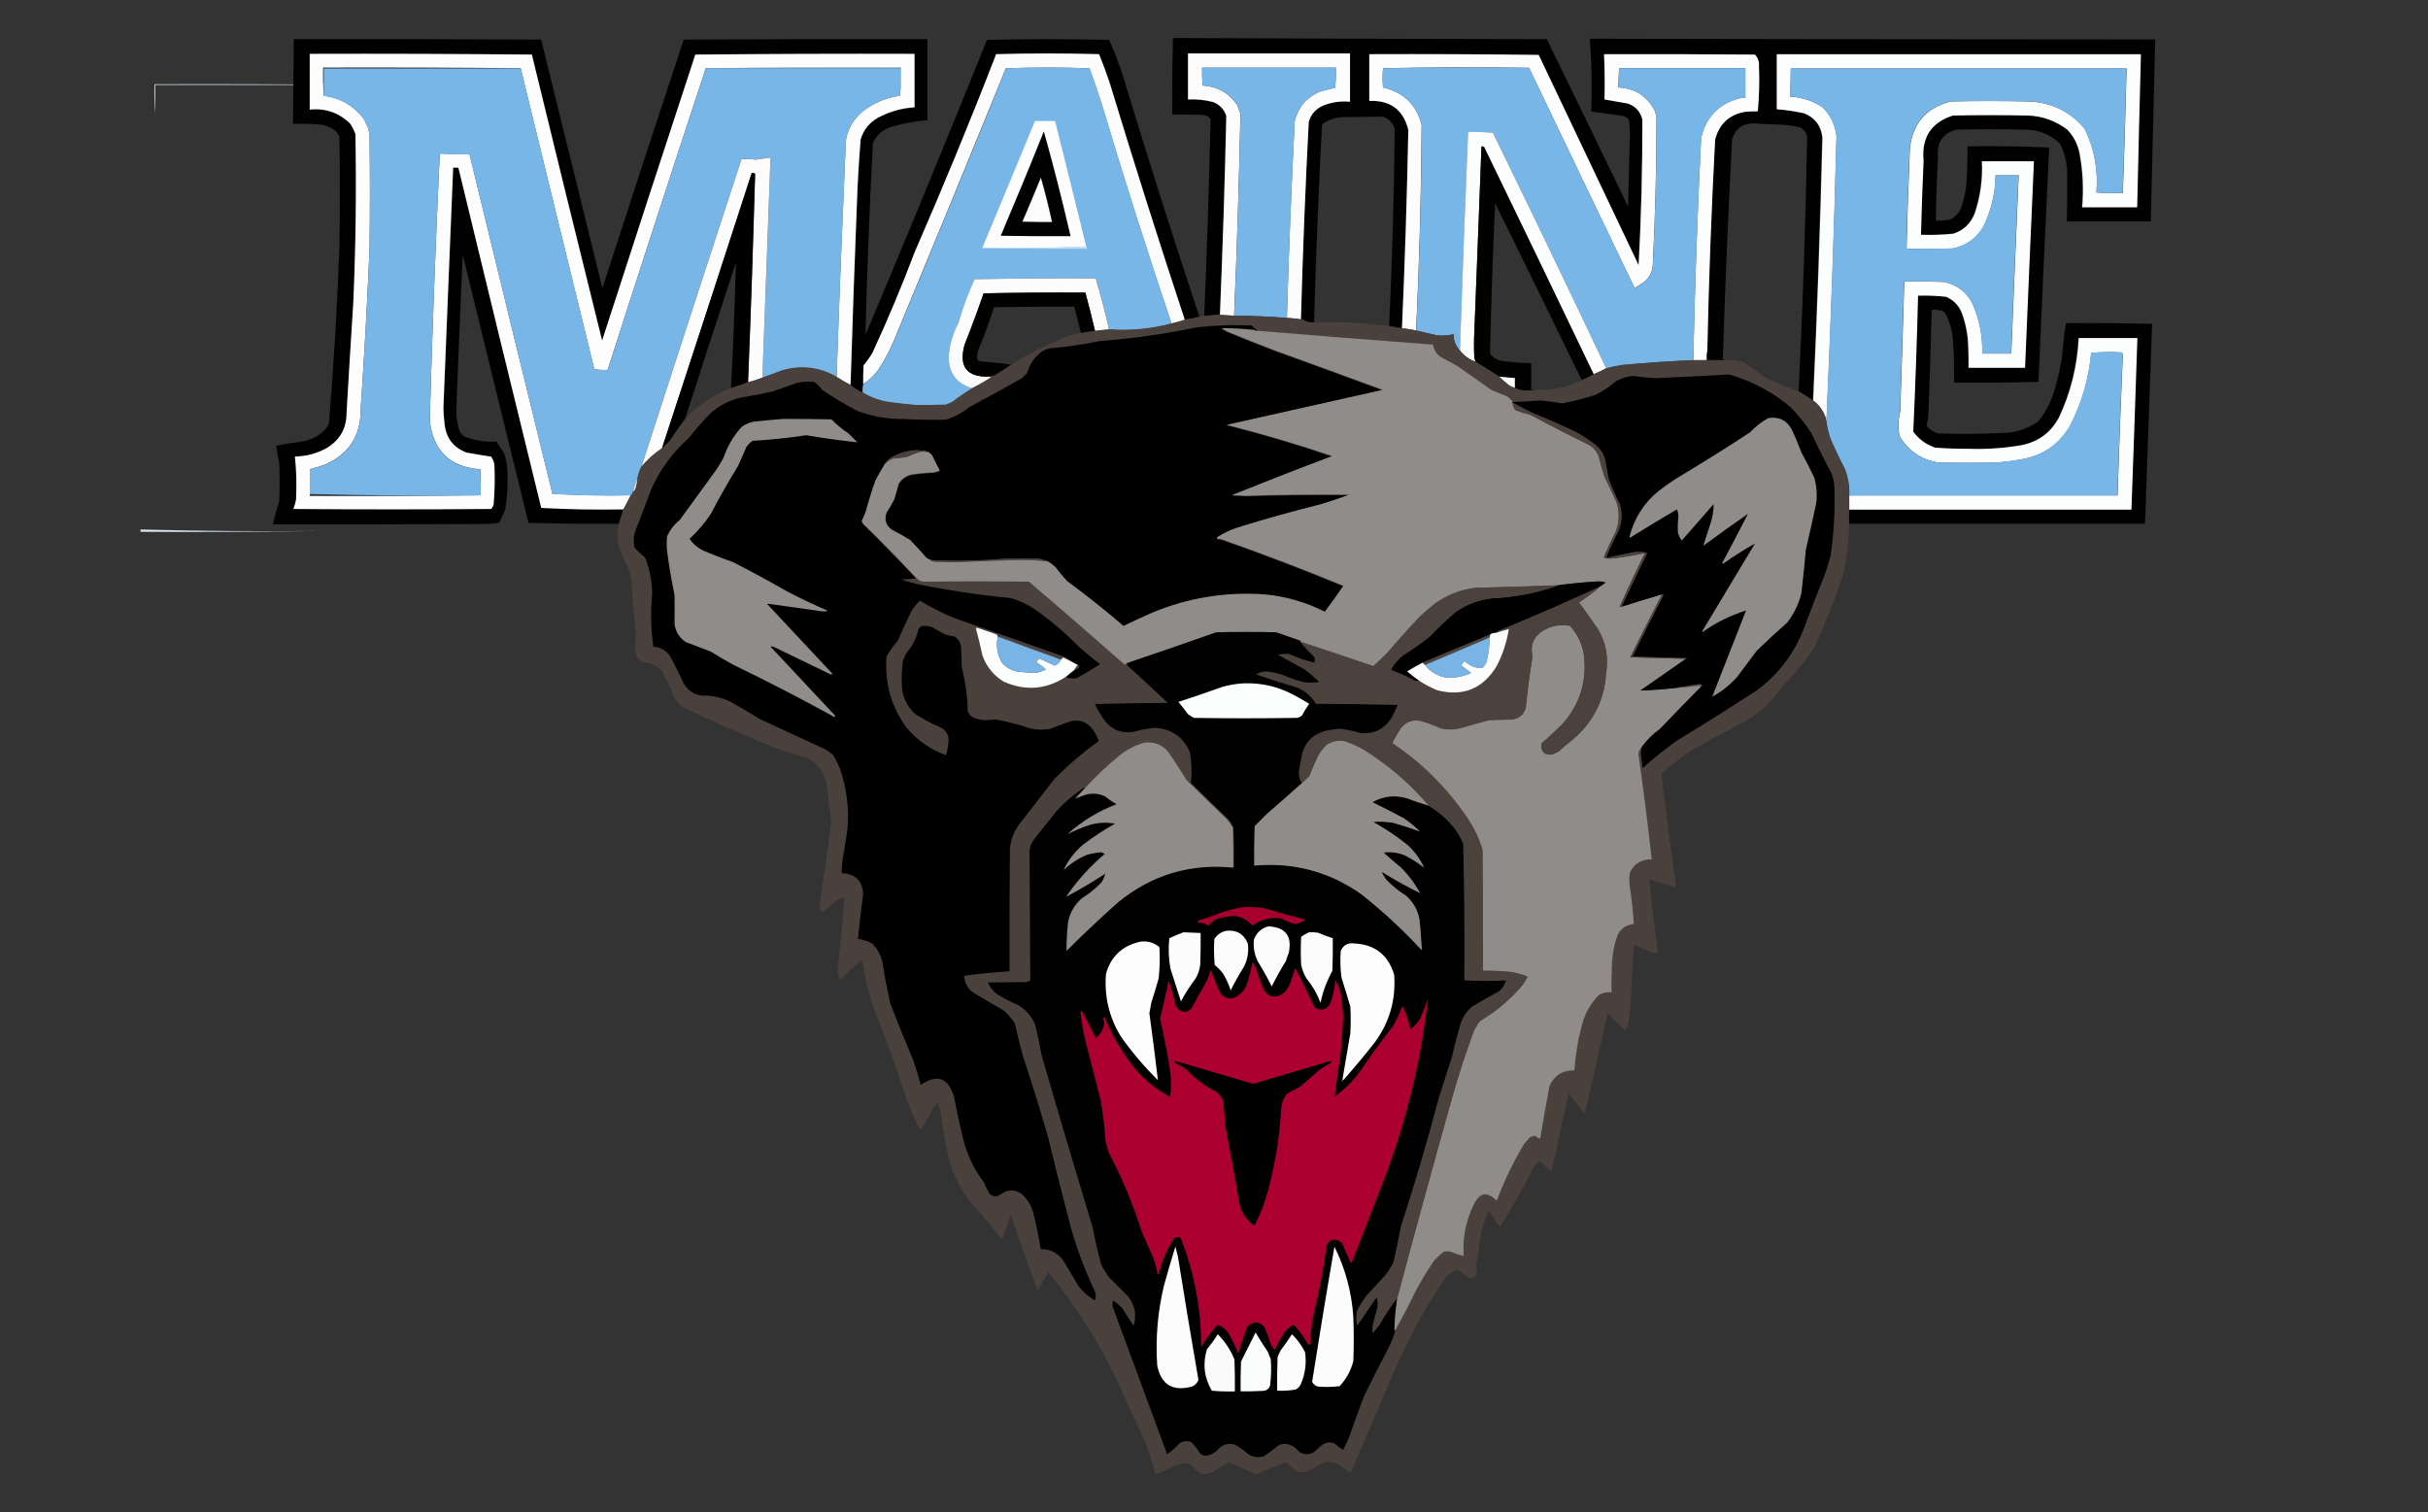 <?xml version="1.0" encoding="UTF-8"?>
<svg id="Maine" xmlns="http://www.w3.org/2000/svg" viewBox="0 0 232.6 144.9">
  <rect x="0" y="0" width="232.6" height="144.9" fill="#333333" stroke="none"/>
  <defs>
    <style>
      .cls-1 {
        fill: #fcfdfd;
      }

      .cls-1, .cls-2, .cls-3, .cls-4, .cls-5, .cls-6, .cls-7, .cls-8, .cls-9, .cls-10, .cls-11, .cls-12, .cls-13, .cls-14, .cls-15, .cls-16, .cls-17, .cls-18, .cls-19, .cls-20, .cls-21, .cls-22, .cls-23, .cls-24, .cls-25, .cls-26, .cls-27, .cls-28, .cls-29, .cls-30, .cls-31, .cls-32, .cls-33, .cls-34, .cls-35, .cls-36, .cls-37, .cls-38, .cls-39 {
        fill-rule: evenodd;
        stroke-width: 0px;
      }

      .cls-2 {
        fill: #fbfcfc;
      }

      .cls-3 {
        fill: #fafbfb;
      }

      .cls-4 {
        fill: #908c89;
      }

      .cls-5 {
        fill: #020101;
      }

      .cls-5, .cls-6, .cls-7, .cls-12, .cls-16, .cls-17, .cls-23, .cls-31, .cls-33, .cls-35, .cls-37 {
        isolation: isolate;
      }

      .cls-5, .cls-16 {
        opacity: .99;
      }

      .cls-6 {
        fill: #c4ddf2;
      }

      .cls-6, .cls-17, .cls-33, .cls-35, .cls-37 {
        opacity: 1;
      }

      .cls-7 {
        fill: #797471;
        opacity: .98;
      }

      .cls-8 {
        fill: #4b4440;
      }

      .cls-9 {
        fill: #78b5e6;
      }

      .cls-10 {
        fill: #ac0030;
      }

      .cls-12, .cls-16, .cls-37 {
        fill: #020202;
      }

      .cls-12, .cls-23 {
        opacity: .99;
      }

      .cls-13 {
        fill: #4a413c;
      }

      .cls-14 {
        fill: #4c443f;
      }

      .cls-15 {
        fill: #a7002f;
      }

      .cls-17 {
        fill: #020201;
      }

      .cls-18 {
        fill: #4a423d;
      }

      .cls-19 {
        fill: #fdfdfe;
      }

      .cls-20 {
        fill: #fafafa;
      }

      .cls-21 {
        fill: #4b433e;
      }

      .cls-22 {
        fill: #010000;
      }

      .cls-23 {
        fill: #030302;
      }

      .cls-24 {
        fill: #010101;
      }

      .cls-25 {
        fill: #fbfbfc;
      }

      .cls-26 {
        fill: #78b6e7;
      }

      .cls-27 {
        fill: #fdfdfd;
      }

      .cls-28 {
        fill: #514945;
      }

      .cls-29 {
        fill: #fbfbfb;
      }

      .cls-30 {
        fill: #fcfcfd;
      }

      .cls-31 {
        fill: #1e1a18;
        opacity: .18;
      }

      .cls-32 {
        fill: #4b423e;
      }

      .cls-33 {
        fill: #dbe9f4;
      }

      .cls-34 {
        fill: #4b423d;
      }

      .cls-35 {
        fill: #d6e7f4;
      }

      .cls-36 {
        fill: #59524f;
      }

      .cls-38 {
        fill: #e7eff5;
      }

      .cls-39 {
        fill: #fcfcfc;
      }
    </style>
  </defs>
  <path class="cls-35" d="M34.57,8.14H14.87v2.75c-.07-.93-.1-1.87-.07-2.82,6.6-.02,13.19,0,19.77.07Z"/>
  <path class="cls-33" d="M13.46,50.73c5.68.15,11.38.2,17.1.15-5.69.07-11.38.1-17.1.07v-.22Z"/>
  <g>
    <path class="cls-12" d="M177.16,50.17c-.02-.42-.02-.87,0-1.35h26.98c.2-5.48.39-10.96.57-16.44h-5.62c-.13,2.67-.76,5.21-1.89,7.62-.81,1.49-2.05,2.38-3.74,2.67-1.66.28-3.33.38-5.02.32-1.03,0-2.07-.03-3.1-.11-.86-.29-1.56-.8-2.1-1.53.2-4.34.36-8.68.46-13.03.91-.03,1.81,0,2.7.11.68.3,1.16.78,1.46,1.46.37.96.58,1.96.64,2.99.04.78.05,1.57.04,2.35h5.41c.28-6.6.56-13.19.85-19.79h-4.98c.09,1.71-.14,3.37-.68,4.98-.38.97-1.05,1.62-2.03,1.96-1.04.1-2.08.14-3.13.11.06-2.37.14-4.75.25-7.12-.21-2.21.73-3.64,2.81-4.31,2.4-.05,4.79-.05,7.19,0,1.41.06,2.66.51,3.77,1.35.6.63,1,1.38,1.17,2.24.32,1.72.41,3.45.25,5.2h5.27c.11-4.89.23-9.78.36-14.66h-34.88v5.27c.89.07,1.76.2,2.63.39,1.03.42,1.62,1.19,1.74,2.31-.21,8.4-.5,16.8-.89,25.2-.44-.3-.89-.59-1.35-.85.41-8.13.68-16.27.82-24.41-.08-.41-.31-.71-.68-.89-.72-.18-1.46-.28-2.21-.28-.75-.02-1.5-.06-2.24-.11-1.08.02-1.77.54-2.06,1.57-.37,7.02-.67,14.04-.89,21.07.11-.02.21,0,.28.07h-1.78v-.85c.14-6.77.39-13.53.75-20.29.39-1.51,1.35-2.4,2.88-2.67.4-.04.81-.05,1.21-.04.13-1.44.17-2.89.11-4.34.03-.43-.1-.8-.39-1.1-4.82-.04-9.63-.05-14.45-.04.06,1.45.07,2.89.04,4.34.75.12,1.49.25,2.24.39.74.26,1.2.77,1.39,1.53.01,4.65-.1,9.3-.36,13.95-3.19-6.71-6.38-13.43-9.57-20.14-5.41-.07-10.82-.09-16.23-.07v4.48c2.01-.09,3.26.84,3.74,2.78-.12,6.34-.33,12.67-.61,19-.41-.06-.82-.14-1.21-.21.29-6.31.47-12.62.53-18.93-.2-.59-.59-.97-1.17-1.14-1.28.02-2.59.03-3.91.04-.62.05-1.19.24-1.71.57-.09.06-.14.15-.18.25-.33,6.28-.58,12.57-.75,18.86-.21.01-.43,0-.64-.04-.2-.12-.41-.21-.64-.25.17-6.31.42-12.63.75-18.93.21-.71.65-1.22,1.32-1.53.84-.35,1.72-.48,2.63-.39v-4.63h-15.52v4.41c.82-.04,1.63.04,2.42.25.62.25,1.03.69,1.25,1.32-.14,6.36-.34,12.72-.61,19.08-.5.05-1,.1-1.49.14.27-6.31.47-12.62.61-18.93-.19-.24-.44-.37-.75-.39-.97-.04-1.95-.05-2.92-.04-.02-2.42,0-4.84.07-7.26.04-.01.08-.04.11-.07,11.89.06,23.79.09,35.7.11,2.61,5.34,5.21,10.69,7.79,16.05.05-2.31.11-4.63.18-6.94,0-.47-.03-.93-.11-1.39-.19-.24-.44-.37-.75-.39-.95-.14-1.9-.27-2.85-.39.09-2.33.04-4.66-.14-6.98,17.85.04,35.91.06,54.17.07-.14,5.81-.28,11.63-.43,17.44h-8.04c.03-1.57.04-3.13.04-4.7-.03-.98-.27-1.91-.71-2.78-.99-.91-2.16-1.35-3.52-1.32-2.14-.05-4.27-.05-6.41,0-1.3.37-1.88,1.24-1.74,2.6-.11,2.04-.18,4.08-.21,6.12.42.02.88-.02,1.39-.11.54-.28.91-.72,1.1-1.32.21-.65.36-1.31.43-1.99.09-1.23.12-2.47.11-3.7,2.62-.04,5.23,0,7.83.11-.36,7.48-.7,14.97-1.03,22.46-2.69.07-5.38.09-8.08.07.02-1.35-.02-2.71-.11-4.06-.06-.85-.27-1.66-.64-2.42-.12-.26-.32-.42-.61-.46-.26-.04-.52-.05-.78-.04-.09,3.35-.2,6.69-.32,10.04-.03.38-.09.74-.18,1.1.31.35.69.58,1.14.71,2.21.07,4.42.04,6.62-.07,1.07-.1,2.04-.46,2.92-1.07.79-.98,1.35-2.08,1.67-3.31.28-.98.49-1.98.64-2.99.09-1.05.2-2.1.36-3.13,2.73-.02,5.48,0,8.26.07-.22,6.38-.45,12.76-.68,19.15h-28.33Z"/>
    <path class="cls-16" d="M114.88,30.38c-.43.13-.89.22-1.35.28-2.5-7.57-4.91-15.16-7.22-22.78-.3-.91-.64-1.81-1-2.7-3.28-.09-6.57-.09-9.86,0-2.47,6.37-5.06,12.68-7.79,18.93-1.23,3.28-2.59,6.5-4.06,9.68-.26.42-.54.83-.85,1.21-.04.59-.05,1.19-.04,1.78-.07.27-.09.56-.07.85-.43-.17-.81-.4-1.14-.71.17-5.81.37-11.63.61-17.44.06-2.04.18-4.08.36-6.12.27-.88.8-1.56,1.6-2.03,1.11-.61,2.29-.95,3.56-1.03v-5.12c-7-.02-14,0-21,.07-3,9.13-5.98,18.26-8.93,27.4-2.26-9.13-4.51-18.26-6.73-27.4-7.09-.07-14.19-.09-21.28-.07v5.34c1.51-.15,2.81.3,3.88,1.35.2.31.37.64.5,1,.1,5.41.02,10.82-.21,16.23-.23,3.49-.44,6.97-.64,10.46,0,1.48-.62,2.61-1.89,3.38-.95.53-1.97.8-3.06.82.15,1.37.18,2.75.11,4.13-.05.31-.14.6-.25.89,6.31.05,12.62.05,18.93,0,.13-.13.21-.28.25-.46.1-1.26.13-2.51.07-3.77-.04-.29-.15-.55-.32-.78-.79-.12-1.57-.25-2.35-.39-1.26-.48-1.96-1.39-2.1-2.74-.06-.54-.1-1.09-.11-1.64.3-7.64.61-15.28.93-22.92h.5c2.62,10.87,5.27,21.74,7.94,32.6,2.61.14,5.23.19,7.87.14-.14.45-.28.9-.43,1.35-2.9.02-5.79,0-8.68-.07-2.11-8.56-4.21-17.12-6.3-25.7-.22,4.9-.42,9.8-.61,14.7-.03.77.07,1.52.32,2.24.13.23.31.4.53.53.62.21,1.26.35,1.92.43.36.02.71.02,1.07,0,.26.39.51.78.75,1.17.16.46.25.94.28,1.42.09,1.34.02,2.67-.21,3.99-.17.41-.36.82-.57,1.21-.39.06-.78.09-1.17.11-6.83.04-13.67.05-20.5.04.17-.74.37-1.48.61-2.21.05-1.23.05-2.47,0-3.7-.12-.55-.22-1.09-.28-1.64.81-.14,1.63-.27,2.46-.39.92-.15,1.69-.56,2.31-1.25.13-.17.23-.36.28-.57.47-5.66.8-11.33,1-17.01.05-3.44.05-6.88,0-10.32-.09-.27-.25-.49-.46-.68-.33-.22-.68-.39-1.07-.5-.97-.1-1.94-.13-2.92-.11.02-2.7.05-5.41.07-8.11,7.9-.01,15.8,0,23.7.04,1.95,7.94,3.91,15.87,5.87,23.81,2.57-7.95,5.17-15.88,7.79-23.81,7.78-.04,15.56-.05,23.35-.04v7.76c-1.21.1-2.4.32-3.56.68-.79.27-1.35.78-1.67,1.53-.32,6.12-.56,12.24-.71,18.36,3.96-9.39,7.84-18.81,11.64-28.26,3.91-.09,7.81-.09,11.71,0,.52,1.16.97,2.34,1.35,3.56,2.33,7.69,4.76,15.36,7.3,22.99ZM99.72,17c.4,1.4.75,2.83,1.07,4.27-.95.01-1.9,0-2.85-.04.6-1.41,1.2-2.82,1.78-4.24Z"/>
    <path class="cls-27" d="M81.49,36.93c-.46-.24-.91-.5-1.35-.78.26-7.57.56-15.14.89-22.71.2-1.14.76-2.08,1.67-2.81,1.03-.78,2.19-1.27,3.49-1.46.14-.87.19-1.78.14-2.7-6.25-.02-12.49,0-18.72.07-3.17,9.61-6.3,19.24-9.4,28.9-.43.02-.86,0-1.28-.07-2.36-9.61-4.71-19.22-7.05-28.83-6.3-.07-12.61-.09-18.93-.07-.02.91,0,1.82.07,2.7,1.61.22,2.9.98,3.88,2.28.1.27.22.53.36.78.03.19.08.38.14.57.05,3.7.05,7.4,0,11.1-.22,5.1-.5,10.21-.85,15.3.03,2.51-1.1,4.28-3.38,5.3-.49.18-.99.33-1.49.46v2.56c5.47.02,10.93,0,16.37-.07.01-.83,0-1.66-.04-2.49-2.92-.21-4.53-1.78-4.84-4.7.24-8.52.56-17.04.96-25.55.96.04,1.91.07,2.85.07,2.63,10.84,5.28,21.69,7.94,32.53,2.49.14,4.99.19,7.51.14-.22.46-.46.91-.71,1.35-2.64.05-5.26,0-7.87-.14-2.67-10.86-5.31-21.73-7.94-32.6h-.5c-.32,7.64-.62,15.28-.93,22.92,0,.55.04,1.09.11,1.64.14,1.35.84,2.26,2.1,2.74.78.14,1.56.27,2.35.39.17.23.28.49.32.78.06,1.26.03,2.52-.07,3.77-.04.18-.12.33-.25.46-6.31.05-12.62.05-18.93,0,.11-.29.19-.58.25-.89.07-1.38.04-2.76-.11-4.13,1.09-.02,2.11-.29,3.06-.82,1.27-.77,1.9-1.9,1.89-3.38.2-3.49.42-6.98.64-10.46.24-5.41.31-10.82.21-16.23-.13-.35-.29-.68-.5-1-1.07-1.05-2.37-1.51-3.88-1.35v-5.34c7.09-.02,14.19,0,21.28.07,2.22,9.14,4.46,18.27,6.73,27.4,2.96-9.14,5.93-18.28,8.93-27.4,7-.07,14-.09,21-.07v5.12c-1.26.08-2.45.42-3.56,1.03-.8.47-1.33,1.14-1.6,2.03-.17,2.04-.29,4.08-.36,6.12-.23,5.81-.43,11.62-.61,17.44Z"/>
    <path class="cls-39" d="M113.52,30.67c-.41.14-.84.26-1.28.36-2.34-6.93-4.56-13.91-6.66-20.93-.38-1.2-.79-2.38-1.21-3.56-2.66-.09-5.33-.09-8.01,0-3.54,8.7-7.11,17.38-10.71,26.05-.43,1.03-.95,2-1.57,2.92-.39.52-.85.94-1.39,1.28-.01-.59,0-1.19.04-1.78.31-.38.6-.79.85-1.21,1.47-3.18,2.82-6.4,4.06-9.68,2.73-6.26,5.33-12.57,7.79-18.93,3.29-.09,6.58-.09,9.86,0,.36.89.69,1.79,1,2.7,2.31,7.61,4.72,15.21,7.22,22.78ZM99.72,17c-.58,1.42-1.18,2.83-1.78,4.24.95.04,1.9.05,2.85.04-.31-1.44-.67-2.87-1.07-4.27Z"/>
    <path class="cls-30" d="M124.63,30.6c-.45-.07-.9-.12-1.35-.14.18-6.29.43-12.58.75-18.86.33-1.33,1.12-2.26,2.38-2.81.49-.14.99-.27,1.49-.39.07-.64.09-1.28.07-1.92h-12.81c-.01.57,0,1.14.04,1.71,1.44.09,2.56.73,3.35,1.92.08.27.18.53.28.78-.13,6.46-.33,12.91-.61,19.36-.45-.03-.9-.05-1.35-.07.26-6.36.47-12.72.61-19.08-.21-.63-.63-1.07-1.25-1.32-.79-.21-1.6-.29-2.42-.25v-4.41h15.52v4.63c-.91-.09-1.79.04-2.63.39-.67.31-1.11.82-1.32,1.53-.33,6.31-.58,12.62-.75,18.93Z"/>
    <path class="cls-27" d="M163.56,33.66c-.07.27-.09.56-.07.85h-1.28c.15-7.08.4-14.18.75-21.28.46-2.01,1.68-3.28,3.67-3.81.19-.04.38-.05.57-.04v-2.85h-12.1c-.02.62-.04,1.23-.07,1.85,1.56.07,2.71.79,3.45,2.14.12.27.19.56.21.85,0,4.7-.12,9.4-.36,14.09-.06.66-.36,1.19-.89,1.6-.28.19-.56.37-.85.53-3.38-7.02-6.74-14.06-10.11-21.1-4.67-.06-9.33-.05-13.99.04-.05.62-.05,1.23,0,1.85,1.95.45,3.19,1.63,3.7,3.56-.04,6.58-.22,13.15-.53,19.72-.45-.09-.9-.17-1.35-.21.28-6.33.48-12.67.61-19-.48-1.94-1.73-2.86-3.74-2.78v-4.48c5.41-.02,10.82,0,16.23.07,3.19,6.71,6.38,13.43,9.57,20.14.25-4.65.37-9.3.36-13.95-.19-.76-.65-1.27-1.39-1.53-.75-.14-1.5-.27-2.24-.39.04-1.45.02-2.9-.04-4.34,4.82-.01,9.63,0,14.45.04.29.3.42.67.39,1.1.06,1.45.02,2.9-.11,4.34-.4-.01-.81,0-1.21.04-1.53.27-2.49,1.16-2.88,2.67-.36,6.76-.61,13.52-.75,20.29Z"/>
    <path class="cls-1" d="M177.16,48.82v-1.35h25.7c.14-4.44.31-8.87.5-13.31,0-.14-.03-.27-.07-.39-.99-.06-1.97-.05-2.95.04-.22,2.49-.91,4.84-2.06,7.05-1.07,1.78-2.65,2.84-4.73,3.17-.71.13-1.42.22-2.14.28-1.92.05-3.84.05-5.77,0-1.61-.28-2.83-1.12-3.67-2.53-.15-.79-.13-1.57.07-2.35.14-4.15.27-8.3.39-12.46,1.26-.01,2.52,0,3.77.04,1.24.24,2.15.92,2.74,2.03.69,1.53,1.01,3.15.96,4.84h2.78c.23-5.69.46-11.39.71-17.08h-2.21c-.03,1.73-.42,3.37-1.17,4.91-.67,1.14-1.65,1.84-2.95,2.1-1.47.04-2.94.05-4.41.04.07-3.23.18-6.45.32-9.68.28-2.39,1.6-3.88,3.95-4.45,2.44-.05,4.89-.05,7.33,0,2.22.06,4.03.92,5.45,2.6.95,1.92,1.32,3.96,1.14,6.12.84.08,1.68.09,2.53.04.14-3.97.26-7.94.36-11.92h-32.17c0,.92-.03,1.82-.07,2.7,1.14.06,2.19.4,3.13,1.03.77.78,1.21,1.72,1.32,2.81-.23,9.07-.55,18.13-.96,27.19-.2-.79-.62-1.44-1.28-1.92.39-8.4.68-16.8.89-25.2-.13-1.12-.71-1.89-1.74-2.31-.87-.19-1.75-.33-2.63-.39v-5.27h34.88c-.13,4.89-.25,9.77-.36,14.66h-5.27c.16-1.74.07-3.48-.25-5.2-.18-.86-.57-1.61-1.17-2.24-1.11-.84-2.37-1.3-3.77-1.35-2.4-.05-4.79-.05-7.19,0-2.08.67-3.02,2.1-2.81,4.31-.11,2.37-.19,4.74-.25,7.12,1.05.03,2.09,0,3.13-.11.98-.34,1.65-.99,2.03-1.96.54-1.62.76-3.28.68-4.98h4.98c-.29,6.6-.58,13.19-.85,19.79h-5.41c.01-.78,0-1.57-.04-2.35-.06-1.03-.27-2.03-.64-2.99-.3-.68-.78-1.16-1.46-1.46-.9-.1-1.8-.14-2.7-.11-.11,4.35-.26,8.69-.46,13.03.54.73,1.24,1.24,2.1,1.53,1.03.08,2.06.11,3.1.11,1.68.06,3.36-.04,5.02-.32,1.69-.29,2.93-1.18,3.74-2.67,1.13-2.41,1.76-4.95,1.89-7.62h5.62c-.18,5.48-.37,10.96-.57,16.44h-26.98Z"/>
    <path class="cls-35" d="M67.61,6.54c6.23-.07,12.47-.09,18.72-.07.05.93,0,1.83-.14,2.7.07-.87.09-1.75.07-2.63h-18.65Z"/>
    <path class="cls-26" d="M123.28,30.46c-1.7-.13-3.39-.2-5.05-.21.27-6.45.47-12.91.61-19.36-.11-.25-.2-.52-.28-.78-.79-1.19-1.9-1.83-3.35-1.92-.04-.57-.05-1.14-.04-1.71h12.81c.02.64,0,1.28-.07,1.92-.5.12-1,.25-1.49.39-1.26.55-2.06,1.49-2.38,2.81-.32,6.28-.57,12.57-.75,18.86Z"/>
    <path class="cls-26" d="M49.89,6.54c2.34,9.61,4.69,19.22,7.05,28.83.42.07.85.09,1.28.07,3.09-9.66,6.22-19.29,9.4-28.9h18.65c.02.88,0,1.76-.07,2.63-1.29.19-2.46.68-3.49,1.46-.92.73-1.47,1.67-1.67,2.81-.33,7.57-.63,15.14-.89,22.71-1.67-.96-3.42-1.16-5.27-.61-.62.22-1.24.44-1.85.68.28-7.05.54-14.09.78-21.14-.47.07-.95.14-1.42.21-.45-.06-.9-.09-1.35-.07-3.22,9.84-6.42,19.69-9.61,29.54-.16.34-.28.7-.36,1.07-.18.41-.33.83-.43,1.28-.02.15-.09.27-.21.36-2.52.05-5.02,0-7.51-.14-2.66-10.84-5.3-21.68-7.94-32.53-.94,0-1.89-.03-2.85-.07-.4,8.52-.72,17.03-.96,25.55.31,2.92,1.92,4.48,4.84,4.7.04.83.05,1.66.04,2.49-5.47.05-10.93,0-16.37-.14v-2.35c.5-.13,1-.29,1.49-.46,2.28-1.02,3.41-2.79,3.38-5.3.35-5.1.64-10.2.85-15.3.05-3.7.05-7.4,0-11.1-.07-.19-.11-.37-.14-.57-.14-.25-.26-.51-.36-.78-.97-1.3-2.27-2.06-3.88-2.28v-2.63h18.86Z"/>
    <path class="cls-26" d="M112.24,31.02c-1.96.53-3.95.72-5.98.57-.37-1.65-.8-3.29-1.28-4.91-3.87-.02-7.73,0-11.6.07-.62,1.33-1.13,2.7-1.53,4.13-.53,1-.85,2.07-.96,3.2-.03,1.63.73,2.67,2.28,3.13-.66.4-1.3.84-1.92,1.32-.21.11-.42.21-.64.28-.95.03-1.89.04-2.81.04-.94-.08-1.87-.18-2.81-.32-.85-.15-1.63-.45-2.35-.89-.02-.3,0-.58.07-.85.54-.34,1-.76,1.39-1.28.61-.92,1.14-1.89,1.57-2.92,3.61-8.67,7.18-17.35,10.71-26.05,2.67-.09,5.34-.09,8.01,0,.42,1.18.83,2.36,1.21,3.56,2.1,7.02,4.32,13.99,6.66,20.93ZM99.72,17c-.58,1.42-1.18,2.83-1.78,4.24.95.04,1.9.05,2.85.04-.31-1.44-.67-2.87-1.07-4.27Z"/>
    <path class="cls-26" d="M162.21,34.51c-2.24.1-4.49.25-6.76.46-.53.08-1.05.19-1.57.32-3.58-7.54-7.2-15.06-10.85-22.56-.79-.07-1.58-.09-2.38-.07-.29,6.97-.55,13.95-.78,20.93-.41-.43-.62-.95-.61-1.57-.52.14-1.06.17-1.6.11-.67-.15-1.33-.31-1.99-.46.31-6.57.49-13.14.53-19.72-.51-1.93-1.75-3.11-3.7-3.56-.05-.62-.05-1.23,0-1.85,4.66-.08,9.32-.09,13.99-.04,3.36,7.04,6.73,14.08,10.11,21.1.29-.16.58-.34.85-.53.53-.41.83-.94.89-1.6.23-4.69.35-9.39.36-14.09-.03-.3-.1-.58-.21-.85-.74-1.35-1.89-2.06-3.45-2.14.03-.62.05-1.23.07-1.85h12.1v2.85c-.19-.01-.38,0-.57.04-1.98.53-3.2,1.8-3.67,3.81-.35,7.11-.6,14.2-.75,21.28Z"/>
    <path class="cls-26" d="M177.16,47.47c.04-.91-.11-1.79-.46-2.63-.49-.93-.94-1.88-1.35-2.85-.19-.56-.32-1.13-.39-1.71.41-9.06.73-18.12.96-27.19-.11-1.1-.55-2.03-1.32-2.81-.95-.63-1.99-.97-3.13-1.03.05-.89.07-1.79.07-2.7h32.17c-.1,3.98-.21,7.95-.36,11.92-.85.06-1.69.05-2.53-.04.19-2.16-.19-4.2-1.14-6.12-1.41-1.67-3.23-2.54-5.45-2.6-2.44-.05-4.89-.05-7.33,0-2.35.57-3.67,2.06-3.95,4.45-.14,3.23-.25,6.45-.32,9.68,1.47.01,2.94,0,4.41-.04,1.3-.26,2.28-.96,2.95-2.1.76-1.54,1.15-3.18,1.17-4.91h2.21c-.25,5.69-.48,11.39-.71,17.08h-2.78c.05-1.69-.27-3.31-.96-4.84-.59-1.11-1.5-1.79-2.74-2.03-1.26-.04-2.51-.05-3.77-.04-.13,4.15-.26,8.3-.39,12.46-.2.78-.22,1.56-.07,2.35.83,1.4,2.06,2.25,3.67,2.53,1.92.05,3.84.05,5.77,0,.72-.06,1.43-.16,2.14-.28,2.08-.33,3.66-1.39,4.73-3.17,1.15-2.21,1.84-4.56,2.06-7.05.98-.08,1.96-.09,2.95-.04.04.12.07.25.07.39-.19,4.44-.35,8.87-.5,13.31h-25.7Z"/>
    <path class="cls-19" d="M104.06,23.62c-3.3.14-6.62.19-9.96.14,1.7-4.05,3.38-8.11,5.05-12.17h1.92c1.01,4.01,2,8.02,2.99,12.03ZM99.72,17c-.58,1.42-1.18,2.83-1.78,4.24.95.04,1.9.05,2.85.04-.31-1.44-.67-2.87-1.07-4.27Z"/>
    <path class="cls-37" d="M100,12.59c.93,3.32,1.78,6.66,2.56,10.04-2.23.01-4.46,0-6.69-.04,1.41-3.32,2.79-6.65,4.13-10ZM99.72,17c-.58,1.42-1.18,2.83-1.78,4.24.95.04,1.9.05,2.85.04-.31-1.44-.67-2.87-1.07-4.27Z"/>
    <path class="cls-1" d="M153.88,35.3c-.39.21-.79.4-1.21.57-3.48-7.27-6.98-14.53-10.5-21.78-.07-.06-.16-.08-.25-.07-.22,5.88-.44,11.77-.68,17.65-.05.9-.05,1.8,0,2.7.06.09.09.18.11.28-.58-.2-1.08-.55-1.49-1.07.23-6.98.49-13.95.78-20.93.8-.02,1.6,0,2.38.07,3.66,7.5,7.28,15.02,10.85,22.56Z"/>
    <path class="cls-23" d="M152.67,35.86c-.36.23-.74.42-1.14.57-2.74-5.65-5.51-11.3-8.29-16.94-.23,4.79-.39,9.58-.5,14.38.24.34.56.56.96.68.99.14,1.99.22,2.99.25v2.56h.43c-.39.08-.79.09-1.21.04-.29,0-.55-.09-.78-.25v-.93c-.5-.03-1-.08-1.49-.14-.76-.48-1.52-.95-2.28-1.42-.01-.1-.05-.2-.11-.28-.05-.9-.05-1.8,0-2.7.23-5.88.46-11.77.68-17.65.09-.01.18.01.25.07,3.52,7.25,7.02,14.51,10.5,21.78Z"/>
    <path class="cls-30" d="M73.02,36.22c-.44.17-.89.31-1.35.43.27-6.67.49-13.33.68-20-.1-.06-.2-.09-.32-.07-2.86,8.81-5.73,17.61-8.61,26.41-.75.49-1.42,1.08-1.99,1.78,3.19-9.85,6.39-19.7,9.61-29.54.45-.01.9,0,1.35.07.48-.07.95-.14,1.42-.21-.25,7.05-.51,14.09-.78,21.14Z"/>
    <path class="cls-5" d="M71.67,36.65c-.54.21-1.08.4-1.64.57.21-4.01.37-8.02.46-12.03-1.65,5-3.27,10.01-4.88,15.02-.05,0-.07.02-.07.07-.48.65-.94,1.31-1.39,1.99-.24.25-.49.49-.75.71,2.89-8.8,5.76-17.6,8.61-26.41.12-.02.22,0,.32.07-.18,6.67-.41,13.33-.68,20Z"/>
    <path class="cls-6" d="M104.06,23.62c.06.05.09.12.07.21-3.36.02-6.7,0-10.04-.07,3.35.05,6.67,0,9.96-.14Z"/>
    <path class="cls-39" d="M106.26,31.59c-.44.06-.89.1-1.35.14-.29-1.24-.6-2.47-.93-3.7-3.25-.02-6.5,0-9.75.07-.57,1.65-1.17,3.29-1.82,4.91-.6,2.15.22,3.17,2.46,3.06,0,.04.03.08.07.11-.57.38-1.17.73-1.78,1.03-1.55-.46-2.31-1.5-2.28-3.13.11-1.13.43-2.2.96-3.2.4-1.43.91-2.8,1.53-4.13,3.87-.07,7.73-.09,11.6-.07.48,1.62.91,3.26,1.28,4.91Z"/>
    <path class="cls-17" d="M104.91,31.74c-.45.08-.9.15-1.35.21-.21-.85-.43-1.71-.64-2.56-2.56-.01-5.12,0-7.69.04-.45,1.41-.96,2.8-1.53,4.16-.08.28-.11.57-.07.85.08.1.19.16.32.18,1,.08,2,.18,2.99.32-.55.38-1.12.75-1.71,1.1-.12.04-.23.05-.36.04-2.23.1-3.05-.92-2.46-3.06.64-1.62,1.25-3.26,1.82-4.91,3.25-.07,6.5-.09,9.75-.07.33,1.23.64,2.46.93,3.7Z"/>
    <path class="cls-13" d="M116.87,30.17c.45.02.9.04,1.35.07,1.67.01,3.35.08,5.05.21.45.03.9.07,1.35.14.23.04.44.13.64.25.21.04.43.05.64.04,2.41-.07,4.8.05,7.19.36.39.08.8.15,1.21.21.46.05.91.12,1.35.21.66.15,1.33.31,1.99.46.54.07,1.08.03,1.6-.11-.01.62.19,1.14.61,1.57.41.52.91.87,1.49,1.07.76.47,1.52.95,2.28,1.42.27.26.56.51.85.75.2.15.41.25.64.32.23.16.49.24.78.25.42.06.82.05,1.21-.04,1.56.07,3.03-.24,4.41-.93.4-.15.78-.34,1.14-.57.42-.17.82-.36,1.21-.57.52-.13,1.04-.24,1.57-.32,2.27-.21,4.52-.36,6.76-.46h1.28c-.02-.3,0-.58.07-.85v.85h1.78c.55-.05,1.09.01,1.64.18.7.42,1.37.89,1.99,1.42,1.09.53,2.21.99,3.35,1.39.46.27.91.55,1.35.85.66.49,1.09,1.13,1.28,1.92.07.58.2,1.15.39,1.71.41.97.86,1.92,1.35,2.85.35.84.5,1.72.46,2.63v1.35c-.02.48-.02.93,0,1.35.02,1.79-.21,3.54-.68,5.27-.76,2.2-1.61,4.36-2.56,6.48-.91,1.42-1.98,2.73-3.2,3.91-.98,1.48-2.25,2.63-3.81,3.45-1.63.85-3.24,1.73-4.84,2.63-1.02.67-1.98,1.41-2.88,2.24.42,3.56.88,7.12,1.39,10.68-.02.07-.05.14-.07.21-.82-.28-1.65-.54-2.49-.78.24,2.35.53,4.7.85,7.05-.26.05-.53.01-.78-.11-.51-.24-1.02-.46-1.53-.68-.11,1.71-.21,3.42-.28,5.12-.05.86-.14,1.71-.28,2.56-.06.21-.15.4-.28.57l-1.64-1.64-.07.07c-.7,3.19-1.42,6.37-2.17,9.54-.53-.65-1.04-1.31-1.53-1.99-.55,2.49-1.09,4.98-1.64,7.47-.42-.27-.79-.6-1.1-1-.27.19-.5.43-.68.71-.95,1.94-2,3.82-3.17,5.62-.36-.44-.68-.92-.96-1.42-.05-.09-.09-.09-.14,0-.4.78-.66,1.62-.78,2.49-.11.86-.24,1.71-.39,2.56.1.36.09.72-.04,1.07-.28.25-.57.26-.89.04-.29-.25-.61-.45-.96-.61-.35.14-.66.36-.93.64-1.21,1.66-2.28,3.42-3.2,5.27-.59,1.15-1.16,2.32-1.71,3.49-1.4,3.36-2.84,6.71-4.31,10.04-.4-.27-.81-.55-1.21-.82-.46-.23-.93-.28-1.42-.14-.42.21-.82.45-1.21.71-.48.24-.95.26-1.42.07-.29-.31-.6-.58-.93-.82-.97.35-1.93.73-2.88,1.14-.85-.41-1.72-.79-2.6-1.14-.53.3-1.05.62-1.57.96-.83.34-1.47.13-1.92-.64-.18-.14-.38-.22-.61-.25-.35.04-.7.12-1.03.25-.6.34-1.23.61-1.89.82-.28-1.11-.64-2.2-1.07-3.27-.87-1.87-1.73-3.74-2.56-5.62-1.8-3.76-4-7.25-6.62-10.46-.38.57-.72,1.16-1.03,1.78-.89-2.41-1.75-4.83-2.6-7.26-.24.8-.53,1.58-.85,2.35-.87-1.16-1.8-2.27-2.78-3.35-1.08-1.27-1.83-2.72-2.28-4.34-.31-1.46-.57-2.93-.78-4.41-.06-.35-.17-.68-.32-1-.2.22-.37.46-.53.71-.33.66-.7,1.3-1.1,1.92-.51-.96-.95-1.95-1.32-2.99-.92-2.86-1.94-5.68-3.06-8.47-.56-1.52-.94-3.09-1.14-4.7-.12-.15-.25-.14-.39.04-.59.52-1.16,1.07-1.71,1.64-.06.05-.11.04-.14-.04-.14-.44-.18-.89-.11-1.35.23-2.16.43-4.32.61-6.48-.31.07-.59.2-.85.39-.42.38-.84.75-1.28,1.1-.17-.16-.26-.36-.28-.61.4-2.69.78-5.38,1.14-8.08-.17-1.23-.32-2.47-.46-3.7-.26-1.14-.91-1.96-1.96-2.46-1-.29-2-.59-2.99-.93-2.93-1.2-5.83-2.48-8.68-3.84-.32-.2-.59-.45-.82-.75-.4-.92-.83-1.82-1.28-2.7-.45-.55-1.03-.85-1.74-.89-.46-.16-.74-.48-.82-.96-.04-.5-.03-1,.04-1.49-.18-1.85-.33-3.7-.46-5.55-.06-.36-.16-.72-.28-1.07-.38-.68-.69-1.39-.93-2.14-.13-.61-.14-1.23-.04-1.85.07-.08.09-.17.07-.28.14-.45.28-.9.43-1.35.26-.44.49-.89.71-1.35.12-.08.2-.2.21-.36.12-.09.2-.21.25-.36.09-.3.15-.61.18-.93.08-.37.19-.73.36-1.07.58-.69,1.24-1.29,1.99-1.78.26-.22.51-.46.75-.71.45-.68.91-1.35,1.39-1.99.05,0,.07-.02.07-.07,1.22-1.35,2.7-2.35,4.41-2.99.55-.17,1.1-.36,1.64-.57.46-.11.91-.26,1.35-.43.61-.23,1.23-.46,1.85-.68,1.84-.55,3.6-.35,5.27.61.44.28.89.54,1.35.78.33.31.71.55,1.14.71.72.44,1.5.74,2.35.89.94.14,1.87.24,2.81.32.92,0,1.86,0,2.81-.04.22-.08.44-.17.64-.28.62-.48,1.26-.91,1.92-1.32.61-.31,1.21-.65,1.78-1.03-.04-.03-.06-.06-.07-.11.12.01.24,0,.36-.04.59-.35,1.16-.72,1.71-1.1,1.53-.93,3.12-1.75,4.77-2.46.6-.23,1.22-.41,1.85-.53.45-.06.9-.13,1.35-.21.46-.04.91-.09,1.35-.14,2.03.15,4.02-.04,5.98-.57.44-.1.87-.22,1.28-.36.47-.06.92-.15,1.35-.28.16-.04.33-.06.5-.07.5-.04,1-.09,1.49-.14Z"/>
    <path class="cls-11" d="M120.21,31.67c-1.07-.12-2.13-.18-3.2-.18.2.14.42.26.64.36,1.49.61,2.98,1.21,4.48,1.78,3.45,1.25,6.89,2.5,10.32,3.77-4.98,1.11-9.96,2.23-14.95,3.35,3.41.86,6.78,1.86,10.11,2.99-3.22,1.21-6.42,2.46-9.61,3.74.41.02.83.05,1.25.07,3.33-.1,6.67-.14,10-.11-.92.34-1.84.65-2.78.93-2.66.66-5.29,1.39-7.9,2.21-.68.22-1.32.52-1.92.89-.06.06-.09.13-.07.21.14-.01.29,0,.43.04,3.93,1.38,7.82,2.86,11.67,4.45-.58.85-1.17,1.68-1.78,2.49-1.84-.93-3.78-1.49-5.84-1.67-3.72-.25-7.3.34-10.75,1.78-.91.4-1.81.81-2.7,1.25-1.75-1.5-3.56-2.94-5.41-4.31-.39-.42-.76-.86-1.1-1.32-.23-.22-.48-.41-.75-.57-.29-.16-.61-.26-.96-.28h-3.06c-2.4.21-4.81.26-7.22.14-.12-.04-.24-.1-.36-.18-.51-.58-1.03-1.15-1.57-1.71-.58-.35-1.17-.68-1.78-1-.57-.44-.72-.99-.46-1.67.26-.39.49-.79.71-1.21.15-.5.29-.99.43-1.49.26-.45.66-.75,1.17-.89.68-.11,1.37-.18,2.06-.21.25-.02.48-.08.71-.18-.26-.49-.5-.99-.75-1.49-.1-.11-.21-.21-.32-.28-.16-.1-.34-.17-.53-.21-.14.09-.28.09-.43,0-1.02,0-1.96.26-2.81.82-.19.15-.33.33-.43.53-.31.5-.61,1.03-.89,1.57-.35.98-.66,1.98-.93,2.99-.12.3-.25.6-.39.89.05.08.08.16.11.25,1.74,1.7,3.43,3.43,5.09,5.2-.46.06-.94.09-1.42.11.5.15.99.3,1.49.43,2.99.61,6,1.06,9.04,1.35.81.24,1.57.6,2.28,1.07,1.53,1.08,2.95,2.29,4.27,3.63.64.57,1.31,1.12,1.99,1.64-.74.48-1.5.93-2.28,1.35-.35.05-.68,0-1-.11.25-.23.51-.44.78-.64.19-.07.35-.18.5-.32-.04-.07-.09-.13-.14-.18-.11-.03-.2-.08-.28-.14-.35-.32-.75-.57-1.21-.75-3.44-1.21-6.88-2.42-10.32-3.63-1.15-.47-2.25-1.03-3.31-1.67-.34.32-.62.67-.85,1.07-.44.92-.87,1.84-1.28,2.78-.41.46-.77.96-1.07,1.49-.2,2.52.44,4.8,1.92,6.83,1.02,1.21,2.28,2.09,3.77,2.63.13-.43.22-.87.25-1.32.03-.62-.23-1.07-.78-1.35-.85-.35-1.66-.78-2.42-1.28-.87-.8-1.3-1.8-1.28-2.99-.02-.69.01-1.39.11-2.1.1-.27.22-.53.36-.78.57-.66.95-1.42,1.14-2.28l.25-.25c.34-.06.67-.03,1,.07.43.24.85.47,1.28.71.31.08.61.15.93.21.34.23.54.55.61.96.02.66.05,1.33.07,1.99.35,1.38.54,2.78.57,4.2.1.27.28.47.53.61.38.15.77.23,1.17.25.31-.02.61-.04.93-.07,1.1.19,2.18.46,3.24.82.68.18,1.37.2,2.06.07.63-.26,1.27-.49,1.92-.71.75-.18,1.39,0,1.92.53.35.4.61.85.78,1.35-1.5,1.09-2.92,2.3-4.24,3.63-1.14,1.47-2.28,2.94-3.42,4.41-.47.66-.75,1.4-.85,2.21-.04,3.94-.05,7.88-.04,11.82-1.45.08-2.9.22-4.34.43.03.66.31,1.2.85,1.6.96.59,1.93,1.16,2.92,1.71.45.38.82.82,1.1,1.32.23,1.05.49,2.09.78,3.13.86,2.59,1.67,5.2,2.42,7.83.7,2.93,1.44,5.85,2.21,8.75.6,2.05,1.36,4.05,2.28,5.98.06.26.05.53-.04.78-.63-.36-1.17-.84-1.6-1.42-.45-.76-.9-1.52-1.35-2.28-.52-.82-1.27-1.23-2.24-1.21-.18-1.12-.4-2.24-.68-3.35-.18-.78-.57-1.43-1.17-1.96-.7-.44-1.36-.42-1.99.07-.33.23-.67.23-1,0-.24-.37-.44-.76-.61-1.17-.89-1.18-1.53-2.48-1.92-3.91-.35-1.41-.66-2.84-.93-4.27-.55-1.84-1.62-2.22-3.2-1.14-.22-.87-.48-1.72-.78-2.56-.75-1.74-1.46-3.5-2.14-5.27-.27-1.23-.51-2.46-.71-3.7-.11-.8-.46-1.47-1.03-2.03-.43-.24-.88-.38-1.35-.43.14-1.43.31-2.85.5-4.27-.05-1.29-.73-1.97-2.06-2.03,0-.48.04-.95.11-1.42.16-.9.3-1.8.43-2.7.2-2.02-.04-3.99-.71-5.91-.18-.45-.39-.87-.64-1.28-.39-.35-.82-.63-1.32-.82-1.9-.88-3.8-1.76-5.69-2.63-.91-.56-1.84-1.11-2.78-1.64-.88-.44-1.79-.64-2.74-.61-.84-.09-1.46-.52-1.85-1.28-.39-.87-.82-1.73-1.28-2.56-.39-.53-.92-.81-1.57-.85-.24-1.69-.28-3.37-.11-5.05-.01-1.21-.24-2.37-.68-3.49-.35-.29-.68-.6-1-.93-.16-.68-.09-1.35.21-1.99.46-1.18.92-2.37,1.35-3.56.85-1.92,2.06-3.58,3.63-4.98.67-.86,1.39-1.68,2.17-2.46.83-.7,1.78-1.17,2.85-1.42,1-.16,2-.35,2.99-.57.81-.28,1.61-.57,2.42-.85.52-.1,1.04-.12,1.57-.07.31.21.57.47.78.78,1.08.72,2.19,1.38,3.35,1.99,1.4.53,2.84.79,4.34.78,1.36.07,2.73.1,4.13.07.84-.25,1.6-.66,2.28-1.21,1.7-.91,3.38-1.83,5.05-2.78.15-.15.31-.31.46-.46.25-.87.74-1.57,1.46-2.1.23-.12.46-.22.71-.28,1.63-.14,3.24-.38,4.84-.71,3.06-.23,6.1-.66,9.11-1.28,1.76-.22,3.56-.29,5.41-.21.17.19.36.36.57.5-.09.03-.19.05-.28.04Z"/>
    <path class="cls-4" d="M120.21,31.67c5.68.47,11.37.92,17.08,1.35.06.49.3.88.71,1.17.52.29,1.05.57,1.57.85,1.12.78,2.23,1.57,3.35,2.35.47.19.95.38,1.42.57.23.14.41.32.57.53v.07c0,.29.1.54.28.75.47.17.94.31,1.42.43,1.87,1.01,3.77,1.98,5.69,2.92.36.24.64.56.82.96.17.67.36,1.34.57,1.99.38.8.76,1.61,1.14,2.42.37,1.06.32,2.11-.14,3.13-.38.72-.73,1.45-1.03,2.21.01.04.04.08.07.11.31.05.62.05.93,0,.99-.11,1.96-.28,2.92-.5-.84,1.71-1.65,3.43-2.42,5.16.14.02.25,0,.36-.07,1.16-.37,2.32-.73,3.49-1.07.06,0,.11.01.14.07-1.01,1.96-2.01,3.93-2.99,5.91,1.79.05,3.57.09,5.34.14-1.44,1.01-2.89,2.02-4.34,3.03,1.14-.03,2.28-.12,3.42-.25.73-.04,1.45-.11,2.17-.21.1.01.16.06.18.14-1.32,1.33-2.62,2.67-3.91,4.02-.63.46-1.18.99-1.64,1.6-.21.2-.36.45-.43.75.48,3.37.91,6.75,1.28,10.14-.98-.03-1.68.4-2.1,1.28-.05.45-.05.9,0,1.35.19,1.18.32,2.37.39,3.56-.69.06-1.2.39-1.53,1-.34.92-.53,1.87-.57,2.85-.04.9-.05,1.8-.04,2.7-.44-.06-.84.02-1.21.25-.78.8-1.32,1.73-1.6,2.81-.4,1.44-.64,2.92-.75,4.41-1.12-.02-1.91.48-2.38,1.49-.31,1.68-.61,3.37-.89,5.05-.17-.03-.31-.12-.43-.25-.24-.03-.46.04-.64.21-.15.18-.3.36-.46.53-1.03,1.71-1.89,3.5-2.6,5.37-.05.05-.09.05-.14,0-.81-.79-1.48-.68-2.03.32-.8,1.59-1.15,3.27-1.03,5.05-.42-.07-.82-.21-1.21-.39-.24-.05-.47-.05-.71,0-.32.25-.61.52-.89.82-.65.94-1.24,1.91-1.78,2.92-.62,1.28-1.27,2.54-1.96,3.77-.04,0-.08.03-.11.07,0-1,.09-2,.25-2.99,1.72-6.46,3.49-12.91,5.3-19.36.6-2.14,1.29-4.26,2.06-6.33.16-.37.36-.72.61-1.03,1.56-.92,2.92-2.07,4.09-3.45.17-.25.32-.51.46-.78-.52-.23-1.07-.38-1.64-.46-.88-.09-1.75-.12-2.63-.11.01-3.87,0-7.73-.04-11.6-.32-1.07-.8-2.07-1.42-2.99-1.94-2.89-4.35-5.3-7.22-7.22.25-.54.55-1.05.89-1.53.49-.56,1.09-.76,1.82-.61.66.18,1.3.41,1.92.71.62.14,1.23.14,1.85,0,.92-.27,1.85-.53,2.78-.78.74-.02,1.47-.05,2.21-.07.68-.09,1.11-.46,1.32-1.1.16-1.64.37-3.28.64-4.91-.24-1.06.08-1.88.96-2.46.81-.5,1.69-.67,2.63-.5.69.76,1.13,1.65,1.32,2.67.34,2.54-.32,4.77-1.99,6.69-.67.67-1.36,1.32-2.06,1.92-.06.82.31,1.16,1.1,1.03.19-.09.38-.19.57-.28.45-.43.93-.83,1.42-1.21,1.9-1.65,2.93-3.72,3.1-6.23.26-1.53,0-2.95-.78-4.27-.59-.87-1.19-1.72-1.82-2.56.71-.45,1.37-.95,1.99-1.49.2-.11.39-.24.57-.39-.21-.08-.44-.12-.68-.11-1.28.07-2.54.19-3.81.36-2.68.09-5.36.18-8.04.25-1.38.19-2.64.69-3.77,1.49-.52.4-1.02.83-1.49,1.28-1.03,1.11-2.04,2.23-3.03,3.38-.45.48-.93.93-1.42,1.35-2.33-.8-4.67-1.58-7.01-2.35-.78-.26-1.56-.54-2.35-.82-1.92-.05-3.84-.05-5.77,0-2.84,1.01-5.69,1.99-8.54,2.95-.07,0-.13.02-.18.07-3.03-2.67-6.08-5.32-9.15-7.94-3.39-.04-6.79-.04-10.18,0-.26-.06-.47-.19-.64-.39-1.66-1.76-3.35-3.5-5.09-5.2-.02-.09-.06-.17-.11-.25.14-.29.27-.59.39-.89.27-1.01.57-2.01.93-2.99.28-.54.58-1.06.89-1.57.21-.25.47-.43.78-.53.43-.03.86-.08,1.28-.14.42-.18.85-.35,1.28-.5.29-.04.57-.03.85.04.11.08.22.17.32.28.24.5.49,1,.75,1.49-.23.1-.46.16-.71.18-.69.03-1.38.1-2.06.21-.52.14-.91.44-1.17.89-.13.5-.28,1-.43,1.49-.22.42-.46.82-.71,1.21-.26.68-.1,1.24.46,1.67.6.31,1.2.65,1.78,1,.54.56,1.06,1.13,1.57,1.71.11.08.23.14.36.18.12.1.26.16.43.18.68.01,1.35.02,2.03.04,1.98-.09,3.96-.17,5.94-.21.95-.01,1.9.03,2.85.14.27.16.52.35.75.57.34.46.71.9,1.1,1.32,1.85,1.37,3.66,2.8,5.41,4.31.89-.43,1.79-.85,2.7-1.25,3.44-1.44,7.03-2.03,10.75-1.78,2.06.18,4,.74,5.84,1.67.61-.82,1.2-1.65,1.78-2.49-3.85-1.59-7.74-3.07-11.67-4.45-.14-.04-.28-.05-.43-.04-.02-.08,0-.15.07-.21.6-.37,1.24-.67,1.92-.89,2.61-.81,5.24-1.55,7.9-2.21.93-.28,1.86-.59,2.78-.93-3.33-.03-6.67,0-10,.11-.41-.02-.83-.05-1.25-.07,3.19-1.28,6.39-2.53,9.61-3.74-3.33-1.13-6.7-2.13-10.11-2.99,4.98-1.12,9.97-2.23,14.95-3.35-3.44-1.27-6.88-2.53-10.32-3.77-1.5-.57-3-1.17-4.48-1.78-.22-.1-.44-.22-.64-.36,1.07,0,2.14.06,3.2.18Z"/>
    <path class="cls-11" d="M157.37,71.45c.46-.61,1-1.15,1.64-1.6,1.29-1.35,2.6-2.69,3.91-4.02.19-.12.17-.22-.07-.28-.77.12-1.53.24-2.28.36-1.14.13-2.28.22-3.42.25,1.45-1.01,2.9-2.02,4.34-3.03.04,0,.06-.03.07-.07-1.73-.05-3.46-.09-5.2-.14.98-1.98,1.97-3.95,2.99-5.91-.13-.09-.25-.09-.36,0-1.17.34-2.33.7-3.49,1.07-.05,0-.1,0-.14-.04.81-1.68,1.61-3.37,2.42-5.05-.41-.12-.84-.14-1.28-.07-.85.15-1.69.33-2.53.53-.04-.02-.07-.05-.11-.07.35-.85.74-1.68,1.17-2.49.35-.84.4-1.69.14-2.56-.4-.79-.75-1.6-1.07-2.42-.1-.5-.2-.99-.28-1.49-.1-.75-.44-1.35-1.03-1.82-.55-.41-1.11-.79-1.71-1.14-1.38-.66-2.78-1.28-4.2-1.85-.68-.33-1.34-.67-1.99-1.03v-.07c.9-.02,1.8-.07,2.7-.14.69.06,1.38.16,2.06.28,1.08-.21,2.15-.48,3.2-.82.7-.34,1.34-.77,1.92-1.28.53-.31,1.1-.49,1.71-.53.72.1,1.44.18,2.17.21,2.33-.1,4.66-.22,6.98-.36,2.21.64,4.2,1.69,5.94,3.17.73.76,1.39,1.58,1.96,2.46.6,1.3,1.24,2.58,1.92,3.84.16.41.26.84.28,1.28.08,2.18-.04,4.39-.36,6.62-.16.63-.35,1.24-.57,1.85-.69,1.7-1.36,3.41-1.99,5.12-.93,2.42-2.44,4.4-4.52,5.94-2.54,1.65-5.1,3.26-7.69,4.84-1.13.81-2.2,1.67-3.24,2.6-.04-.48-.1-.95-.18-1.42.02-.24.07-.48.14-.71Z"/>
    <path class="cls-3" d="M143.63,36.08c.5.06.99.11,1.49.14v.93c-.23-.07-.44-.17-.64-.32-.3-.24-.58-.49-.85-.75Z"/>
    <path class="cls-32" d="M144.91,38.57c.65.36,1.31.7,1.99,1.03,1.42.58,2.82,1.19,4.2,1.85.59.34,1.16.72,1.71,1.14.59.46.94,1.07,1.03,1.82.09.5.18,1,.28,1.49.32.82.67,1.63,1.07,2.42.25.87.21,1.72-.14,2.56-.43.81-.82,1.64-1.17,2.49.04.02.07.05.11.07.84-.21,1.68-.38,2.53-.53.44-.07.87-.04,1.28.07-.81,1.68-1.61,3.37-2.42,5.05.04.03.09.04.14.04-.1.07-.22.09-.36.07.77-1.73,1.58-3.45,2.42-5.16-.96.22-1.93.38-2.92.5-.31.05-.62.05-.93,0-.03-.03-.06-.07-.07-.11.3-.75.65-1.49,1.03-2.21.46-1.02.51-2.07.14-3.13-.38-.81-.76-1.62-1.14-2.42-.21-.66-.4-1.32-.57-1.99-.18-.4-.45-.72-.82-.96-1.92-.94-3.82-1.91-5.69-2.92-.48-.12-.96-.26-1.42-.43-.18-.21-.28-.46-.28-.75Z"/>
    <path class="cls-4" d="M169.4,40.06c1.01-.17,1.75.19,2.24,1.07.34.72.64,1.46.93,2.21.44.8.86,1.62,1.25,2.46.21.78.27,1.58.18,2.38-.32,1.5-.65,2.99-1,4.48-.12,1.4-.27,2.8-.43,4.2-.26,1.02-.71,1.95-1.35,2.78-.99.88-1.97,1.78-2.92,2.7l-1.92,2.56c-.68.75-1.46,1.37-2.35,1.85,1.07-2.75,2.15-5.5,3.24-8.26-1.5.47-2.89,1.16-4.16,2.06-.01-.02-.02-.05-.04-.07,1.68-2.8,3.37-5.6,5.05-8.4-1,.56-2,1.19-2.99,1.89-.06.05-.11.04-.14-.04.84-1.56,1.66-3.13,2.46-4.7-1.44,1-2.86,2.02-4.27,3.06.22-.73.46-1.47.71-2.21.18-.58.27-1.18.28-1.78-1.02,1.16-2.04,2.33-3.06,3.49-.16-.22-.27-.45-.36-.71-.04-.51-.03-1.02.04-1.53,0-.26-.04-.51-.14-.75-1.48.87-2.95,1.76-4.41,2.67-.06.05-.11.04-.14-.04.45-1.76,1.37-3.22,2.78-4.38.55-.43,1.12-.83,1.71-1.21,2.38-1.42,4.73-2.89,7.05-4.41.52-.56,1.12-1.02,1.78-1.39Z"/>
    <path class="cls-4" d="M74.95,40.14c1.57-.01,3.13,0,4.7.04.5.5,1.05.96,1.64,1.35l.85.85c-1.64-.18-3.28-.4-4.91-.68-1.7.26-3.41.44-5.12.53-.25.15-.45.36-.61.61-.26.59-.52,1.19-.78,1.78-.93,1.51-1.81,3.05-2.63,4.63-.58.87-1.26,1.66-2.03,2.38.32.46.72.81,1.21,1.07.96.42,1.93.8,2.92,1.14,1.78.91,3.53,1.86,5.27,2.85,1.26.66,2.54,1.27,3.84,1.82-.23.08-.47.09-.71.04-1.71-.25-3.42-.49-5.12-.71,2.08,2.22,4.15,4.44,6.23,6.66.04.07.02.12-.07.14-1.84-.88-3.68-1.77-5.52-2.67-.09-.05-.19-.05-.28,0,2.05,2.19,4.1,4.39,6.16,6.58.04.07.02.12-.07.14-3.19-1.76-6.43-3.43-9.72-5.02-.7-.39-1.39-.79-2.06-1.21-.8-.33-1.61-.64-2.42-.93-.63-.41-.99-.99-1.1-1.74.01-.93.01-1.85,0-2.78-.29-1.39-.53-2.79-.71-4.2-.05-.47-.05-.95,0-1.42.27-.62.67-1.14,1.21-1.57l3.42-4.7c.29-.41.55-.84.78-1.28.38-1.11.96-2.1,1.74-2.95.36-.26.77-.43,1.21-.5.91-.1,1.81-.18,2.7-.25Z"/>
    <path class="cls-18" d="M88.97,43.34c-.28-.07-.57-.08-.85-.04-.43.15-.86.32-1.28.5-.43.06-.85.11-1.28.14-.31.11-.57.29-.78.53.1-.21.24-.38.43-.53.86-.55,1.79-.83,2.81-.82.14.09.28.09.43,0,.2.04.37.11.53.21Z"/>
    <path class="cls-38" d="M61.07,45.83c-.03.31-.09.62-.18.93-.05.15-.13.27-.25.36.1-.45.24-.87.43-1.28Z"/>
    <path class="cls-31" d="M50.6,50.1c2.89.07,5.78.09,8.68.07.02.11,0,.21-.07.28v-.21c-2.9.05-5.77,0-8.61-.14Z"/>
    <path class="cls-8" d="M100.36,53.8c-.94-.11-1.89-.16-2.85-.14-1.98.05-3.96.12-5.94.21-.68-.01-1.35-.02-2.03-.04-.17-.02-.31-.08-.43-.18,2.41.11,4.82.07,7.22-.14h3.06c.35.03.67.12.96.28Z"/>
    <path class="cls-22" d="M153.24,56.22c-3.15,1.45-6.33,2.83-9.54,4.16-.15.05-.27.13-.36.25-.2,0-.39.05-.57.14-2.16.9-4.32,1.8-6.48,2.7-.51.27-1.01.55-1.49.85.39.33.8.63,1.21.93-.17.01-.33,0-.5-.04-.73-.4-1.49-.75-2.28-1.03.29-.54.67-1,1.14-1.39.92-.56,1.79-1.18,2.63-1.85.79-.84,1.62-1.62,2.49-2.35,1.03-.71,2.17-1.13,3.42-1.28,2.21-.09,4.34-.51,6.41-1.25,1.26-.17,2.53-.29,3.81-.36.24,0,.46.03.68.11-.18.15-.37.28-.57.39Z"/>
    <path class="cls-34" d="M149.33,56.08c-2.06.74-4.2,1.15-6.41,1.25-1.25.15-2.38.57-3.42,1.28-.87.73-1.7,1.51-2.49,2.35-.84.67-1.72,1.29-2.63,1.85-.47.39-.85.85-1.14,1.39.79.29,1.55.63,2.28,1.03.16.04.33.05.5.04.53.35,1.1.65,1.71.89,2.46.62,4.35-.15,5.66-2.31.6-1.12.99-2.3,1.17-3.56-.41.11-.81.23-1.21.36.09-.12.21-.2.36-.25,3.21-1.33,6.39-2.72,9.54-4.16-.62.55-1.29,1.05-1.99,1.49.62.84,1.23,1.7,1.82,2.56.78,1.32,1.04,2.74.78,4.27-.17,2.51-1.2,4.58-3.1,6.23-.5.38-.97.78-1.42,1.21-.19.09-.38.19-.57.28-.8.13-1.17-.22-1.1-1.03.71-.61,1.4-1.25,2.06-1.92,1.67-1.92,2.33-4.15,1.99-6.69-.19-1.02-.62-1.91-1.32-2.67-.95-.17-1.82,0-2.63.5-.88.58-1.2,1.4-.96,2.46-.27,1.63-.48,3.27-.64,4.91-.2.64-.64,1.01-1.32,1.1-.74.02-1.47.05-2.21.07-.93.25-1.85.51-2.78.78-.62.14-1.23.14-1.85,0-.62-.3-1.26-.53-1.92-.71-.72-.15-1.33.05-1.82.61-.34.48-.64.99-.89,1.53,2.88,1.93,5.29,4.34,7.22,7.22.63.92,1.1,1.92,1.42,2.99.04,3.87.05,7.73.04,11.6.88-.02,1.76.02,2.63.11.57.08,1.12.23,1.64.46-.14.27-.29.53-.46.78-1.17,1.38-2.53,2.53-4.09,3.45-.25.32-.45.66-.61,1.03-.77,2.08-1.46,4.19-2.06,6.33-1.81,6.45-3.58,12.9-5.3,19.36,0-.03,0-.05-.04-.07-.6.79-1.14,1.62-1.64,2.49-.21.26-.43.52-.64.78-.05-.26-.05-.52,0-.78.13-.55.27-1.09.43-1.64.06-.34.03-.67-.07-1-.62.9-1.23,1.8-1.85,2.7-.12-.5-.12-1,0-1.49.26-.47.54-.92.85-1.35.59-.64,1.19-1.28,1.78-1.92.34-.41.62-.87.85-1.35.26-1.13.5-2.27.71-3.42,1.33-4.07,2.54-8.18,3.63-12.31.43-1.33.85-2.66,1.28-3.99.25-1.1.53-2.19.85-3.27.23-.57.58-1.05,1.03-1.46.87-.52,1.75-1.02,2.63-1.49.31-.29.53-.63.64-1.03-1.31.07-2.64.07-3.99,0,.03-4.37,0-8.73-.11-13.1-.33-.77-.78-1.46-1.35-2.06-.63-.66-1.33-1.21-2.1-1.64.03,0,.05,0,.07-.04-1.78-2.07-3.82-3.82-6.12-5.27-.59-.34-1.21-.62-1.85-.85-.65-.13-1.24,0-1.78.36-.33.33-.6.7-.82,1.1-.3.6-.56,1.22-.78,1.85-.24.25-.49.49-.75.71-.21-.3-.3-.65-.28-1.03.09-.61.2-1.21.32-1.82.35-1.16,1.13-1.88,2.31-2.17.42-.09.85-.15,1.28-.18.65.07,1.29.2,1.92.39,1.37.16,2.4-.35,3.1-1.53.2-.37.38-.75.53-1.14-2.61-.06-5.22-.09-7.83-.11-.44-.73-1.06-1.25-1.85-1.57-1.27-.37-2.53-.77-3.77-1.21-.02-.02-.05-.05-.07-.07.4-.23.83-.3,1.28-.21.41.06.81.16,1.21.28.67.3,1.36.54,2.06.71.45.05.9.05,1.35,0,.02-.02.05-.05.07-.07-.43-.41-.88-.79-1.35-1.14-.85-.47-1.71-.95-2.56-1.42.35-.08.71-.1,1.07-.07.77.34,1.57.62,2.38.82.13-.18.13-.37,0-.57-.48-.44-.92-.92-1.32-1.42,2.34.77,4.68,1.55,7.01,2.35.5-.42.97-.88,1.42-1.35.98-1.15,1.99-2.28,3.03-3.38.48-.45.98-.88,1.49-1.28,1.13-.8,2.39-1.3,3.77-1.49,2.68-.07,5.36-.15,8.04-.25Z"/>
    <path class="cls-21" d="M159.01,57c.11-.09.23-.09.36,0-1.01,1.96-2.01,3.93-2.99,5.91,1.73.05,3.46.09,5.2.14,0,.04-.03.07-.07.07-1.77-.05-3.55-.09-5.34-.14.98-1.98,1.98-3.95,2.99-5.91-.03-.06-.08-.08-.14-.07Z"/>
    <path class="cls-1" d="M95.59,60.99c-.19.86-.06,1.69.39,2.49.44.51,1,.81,1.67.89.62.05,1.15.09,1.6.11.32-.09.64-.2.96-.32-.28-.25-.57-.48-.89-.68.01-.16.1-.29.25-.39.49.22.99.45,1.49.68.26-.12.45-.31.57-.57.09-.05.16-.12.21-.21.38.19.76.38,1.14.57.08.06.18.11.28.14-.14.15-.25.32-.36.5-.27.2-.53.41-.78.64-1.9,1.23-3.89,1.39-5.98.46-.97-.6-1.65-1.44-2.03-2.53-.18-.85-.38-1.69-.61-2.53.02-.04.05-.07.07-.11.59.21,1.18.41,1.78.61.14.03.21.11.21.25Z"/>
    <path class="cls-39" d="M136.02,65.26c-.41-.29-.82-.6-1.21-.93.49-.3.99-.59,1.49-.85.05.09.12.17.21.21.44.6,1.04.99,1.78,1.17.92.14,1.8,0,2.63-.39-.31-.24-.62-.48-.93-.71.07-.17.17-.31.32-.43.47.45,1.03.68,1.67.68.23-.2.39-.44.46-.75.17-.75.26-1.48.25-2.21.02-.09.05-.19.07-.28.18-.09.37-.14.57-.14.4-.13.8-.25,1.21-.36-.19,1.25-.58,2.44-1.17,3.56-1.31,2.16-3.2,2.93-5.66,2.31-.6-.24-1.17-.54-1.71-.89Z"/>
    <path class="cls-24" d="M124.56,61.49c.4.51.84.98,1.32,1.42.13.19.13.38,0,.57-.82-.2-1.61-.47-2.38-.82-.36-.03-.71,0-1.07.07.85.47,1.71.95,2.56,1.42.47.35.92.73,1.35,1.14-.02.02-.05.05-.07.07-.45.05-.9.05-1.35,0-.71-.18-1.4-.41-2.06-.71-.4-.13-.8-.22-1.21-.28-.45-.09-.88-.01-1.28.21.02.02.05.05.07.07,1.25.44,2.5.84,3.77,1.21.79.32,1.41.84,1.85,1.57,2.61.01,5.22.05,7.83.11-.16.39-.34.77-.53,1.14-.7,1.18-1.73,1.69-3.1,1.53-.63-.19-1.27-.32-1.92-.39-.43.03-.86.09-1.28.18-1.19.29-1.96,1.01-2.31,2.17-.12.6-.23,1.21-.32,1.82-.02.38.07.73.28,1.03-1.1.99-2.22,1.98-3.35,2.95l-1.17,1.17c-.04,1.26-.05,2.51-.04,3.77,3.76-.33,7.18.59,10.25,2.74,2.07,1.64,4,3.43,5.8,5.37-.06-.95-.13-1.9-.21-2.85-.15-.96-.59-1.75-1.32-2.38-.69-.43-1.32-.94-1.89-1.53-.13-.21-.26-.43-.39-.64.01-.02.02-.05.04-.07,1.18.74,2.38,1.4,3.59,1.99-.49-.91-1.11-1.73-1.85-2.46-.56-.46-1.1-.93-1.64-1.42.71-.08,1.4.01,2.06.28.65.33,1.25.72,1.82,1.17-.38-.86-.94-1.61-1.67-2.24-1.01-.8-2.08-1.51-3.2-2.14.62-.05,1.24-.02,1.85.07.9.25,1.78.54,2.63.85-.48-.48-1-.91-1.57-1.28-.99-.53-1.98-1.04-2.99-1.53,1.03-.58,2.12-.71,3.27-.39.66.25,1.32.47,1.99.68.77.43,1.47.98,2.1,1.64.58.61,1.03,1.29,1.35,2.06.11,4.36.14,8.73.11,13.1,1.35.07,2.68.07,3.99,0-.11.4-.33.75-.64,1.03-.89.48-1.77.98-2.63,1.49-.45.41-.8.89-1.03,1.46-.32,1.08-.61,2.17-.85,3.27-.43,1.33-.85,2.66-1.28,3.99-1.09,4.14-2.3,8.24-3.63,12.31-.21,1.15-.45,2.28-.71,3.42-.23.49-.52.94-.85,1.35-.59.64-1.19,1.28-1.78,1.92-.31.43-.6.88-.85,1.35-.12.5-.12.99,0,1.49.62-.9,1.23-1.8,1.85-2.7.11.33.13.66.07,1-.15.54-.3,1.09-.43,1.64-.05.26-.05.52,0,.78.21-.26.43-.52.64-.78.49-.87,1.04-1.7,1.64-2.49.03.02.04.04.04.07-.16.99-.24,1.99-.25,2.99.03-.04.06-.06.11-.07-.17.53-.37,1.06-.61,1.57-.83,1.58-1.63,3.17-2.42,4.77-.49,1.3-.96,2.6-1.42,3.91-.17.41-.36.82-.57,1.21-.29-.17-.57-.38-.82-.61-.43-.17-.83-.12-1.21.14-.24.21-.47.43-.71.64-.5.33-1,.33-1.49,0-.34-.43-.78-.68-1.32-.75-.24,0-.47.06-.68.18-.43.36-.88.69-1.35,1-.5.17-.97.12-1.42-.14-.41-.34-.83-.64-1.28-.93-.58-.2-1.1-.11-1.57.28-.33.42-.76.67-1.28.75-.22,0-.41-.06-.57-.21-.24-.4-.53-.77-.85-1.1-.4-.15-.78-.11-1.14.14-.35.4-.74.74-1.17,1.03-1.73-4.7-3.46-9.4-5.2-14.09-.06-.22-.05-.43.04-.64.33.22.62.48.89.78.34.56.69,1.1,1.07,1.64.3-1.05.11-2-.57-2.85l-1.78-1.78c-.3-.4-.56-.83-.78-1.28-.31-1.13-.57-2.27-.78-3.42-1.67-5.52-3.31-11.05-4.91-16.58-.18-1-.39-2-.64-2.99-.35-.78-.88-1.38-1.6-1.82-.72-.3-1.41-.66-2.06-1.07-.38-.3-.66-.66-.85-1.1,1.19-.02,2.4-.03,3.63-.04.16-.01.3-.06.43-.14-.02-4.15-.05-8.3-.07-12.46.05-.38.18-.72.39-1.03.76-.95,1.52-1.9,2.28-2.85.77-.81,1.61-1.52,2.53-2.14.04,0,.07.03.07.07-.27.31-.56.6-.85.89.32-.11.66-.23,1-.36.64-.18,1.25-.13,1.85.14.36.29.74.55,1.14.78-1.75.66-3.32,1.61-4.7,2.85.72-.38,1.48-.68,2.28-.93.76-.19,1.52-.21,2.28-.07-1.09.62-2.14,1.31-3.13,2.06-.78.68-1.39,1.48-1.82,2.38.66-.62,1.41-1.11,2.24-1.46.46-.13.92-.21,1.39-.25.11.05.22.11.32.18-1.42,1.2-2.66,2.56-3.7,4.09,1.26-.66,2.5-1.4,3.74-2.21-.08.3-.19.58-.36.85-.57.59-1.2,1.1-1.89,1.53-.71.62-1.15,1.39-1.32,2.31-.09.9-.14,1.8-.14,2.7,1.61-1.61,3.25-3.16,4.95-4.66,3.21-2.61,6.88-3.72,11.03-3.31.01-1.26,0-2.52-.04-3.77-.16-.35-.37-.65-.64-.93-1.17-1.11-2.32-2.22-3.45-3.35.12-1,.08-2-.11-2.99-.65-1.43-1.77-2.19-3.35-2.28-.69.07-1.36.2-2.03.39-1.07.17-1.96-.15-2.67-.96-.4-.53-.74-1.1-1.03-1.71,2.32-.06,4.65-.09,6.98-.11-1.24-1.18-2.5-2.34-3.77-3.49-.11-.08-.16-.19-.14-.32,2.85-.96,5.7-1.95,8.54-2.95,1.92-.05,3.84-.05,5.77,0,.79.28,1.57.55,2.35.82Z"/>
    <path class="cls-14" d="M142.78,60.78c-.02.09-.05.19-.07.28-2.06.89-4.12,1.77-6.19,2.63-.09-.05-.17-.12-.21-.21,2.16-.9,4.32-1.8,6.48-2.7Z"/>
    <path class="cls-9" d="M95.59,60.99c2.01.75,4.03,1.48,6.05,2.21-.12.26-.31.45-.57.57-.51-.23-1-.46-1.49-.68-.15.1-.23.23-.25.39.32.2.61.42.89.68-.32.12-.64.23-.96.32-.45-.02-.99-.05-1.6-.11-.67-.08-1.23-.38-1.67-.89-.45-.8-.59-1.63-.39-2.49Z"/>
    <path class="cls-9" d="M142.71,61.06c0,.73-.08,1.46-.25,2.21-.07.3-.23.55-.46.75-.65,0-1.2-.22-1.67-.68-.15.11-.25.25-.32.43.31.24.61.47.93.71-.83.4-1.71.53-2.63.39-.74-.18-1.33-.57-1.78-1.17,2.07-.86,4.13-1.74,6.19-2.63Z"/>
    <path class="cls-28" d="M103.27,63.7c.05.05.1.11.14.18-.15.14-.31.25-.5.32.1-.18.22-.34.36-.5Z"/>
    <path class="cls-1" d="M119.15,65.47c1.63-.06,3.17.28,4.63,1.03.56.29,1.1.6,1.64.93-.25.35-.48.72-.68,1.1-.15.15-.32.23-.53.25-3.27.05-6.55.05-9.82,0-.22-.1-.42-.23-.61-.39-.28-.39-.58-.77-.89-1.14,1.43-.47,2.86-.95,4.27-1.46.66-.18,1.33-.29,1.99-.32Z"/>
    <path class="cls-36" d="M162.92,65.83c-.02-.08-.08-.13-.18-.14-.72.11-1.44.18-2.17.21.75-.12,1.51-.24,2.28-.36.24.07.26.16.07.28Z"/>
    <path class="cls-4" d="M136.73,77.15c-.67-.2-1.33-.43-1.99-.68-1.15-.32-2.24-.19-3.27.39,1.01.49,2,1,2.99,1.53.56.37,1.09.8,1.57,1.28-.86-.32-1.74-.6-2.63-.85-.61-.09-1.23-.12-1.85-.07,1.13.63,2.19,1.34,3.2,2.14.73.64,1.29,1.38,1.67,2.24-.56-.45-1.17-.84-1.82-1.17-.66-.27-1.35-.37-2.06-.28.53.49,1.08.97,1.64,1.42.74.73,1.36,1.55,1.85,2.46-1.21-.59-2.41-1.25-3.59-1.99-.01.02-.02.05-.04.07.13.21.26.43.39.64.57.59,1.2,1.1,1.89,1.53.73.63,1.17,1.43,1.32,2.38.09.95.16,1.9.21,2.85-1.8-1.94-3.74-3.74-5.8-5.37-3.07-2.16-6.49-3.07-10.25-2.74-.01-1.26,0-2.52.04-3.77l1.17-1.17c1.13-.98,2.24-1.96,3.35-2.95.26-.22.51-.46.75-.71.22-.63.49-1.25.78-1.85.22-.41.49-.78.82-1.1.54-.36,1.13-.48,1.78-.36.64.23,1.26.51,1.85.85,2.3,1.44,4.34,3.2,6.12,5.27-.02.03-.04.04-.07.04Z"/>
    <path class="cls-4" d="M114.02,75.08c1.14,1.12,2.29,2.24,3.45,3.35.27.27.48.58.64.93.04,1.26.05,2.51.04,3.77-4.15-.41-7.83.7-11.03,3.31-1.69,1.5-3.34,3.06-4.95,4.66,0-.9.05-1.8.14-2.7.17-.92.61-1.69,1.32-2.31.69-.43,1.32-.94,1.89-1.53.16-.27.28-.56.36-.85-1.24.81-2.48,1.54-3.74,2.21,1.04-1.53,2.28-2.9,3.7-4.09-.1-.07-.21-.13-.32-.18-.47.04-.93.12-1.39.25-.84.35-1.58.84-2.24,1.46.43-.91,1.03-1.7,1.82-2.38,1-.76,2.04-1.45,3.13-2.06-.76-.14-1.52-.12-2.28.07-.8.24-1.56.55-2.28.93,1.38-1.24,2.95-2.19,4.7-2.85-.4-.23-.78-.49-1.14-.78-.6-.27-1.21-.32-1.85-.14-.34.12-.67.24-1,.36.3-.29.58-.58.85-.89,1.08-1.19,2.24-2.29,3.49-3.31.67-.51,1.4-.89,2.21-1.14.89-.14,1.65.1,2.28.75.64.9,1.25,1.83,1.82,2.78.15.14.28.28.39.43Z"/>
    <path class="cls-15" d="M119.08,86.9c.67-.02,1.33.02,1.99.11,1.32.39,2.65.76,3.99,1.1-.28.2-.59.34-.93.43-.48-.1-.93-.28-1.35-.53-1.01-.18-1.95.05-2.81.68-.46-.57-1.05-.88-1.78-.93-.48.02-.99.11-1.53.25-.35.15-.65.37-.89.68-.31-.22-.65-.31-1.03-.28,0-.12.04-.2.14-.25.63-.17,1.25-.39,1.85-.64.77-.28,1.56-.48,2.35-.61Z"/>
    <path class="cls-25" d="M121.5,88.75c1.65.08,2.31.93,1.96,2.56-.11.26-.2.52-.28.78-.49.79-.94,1.59-1.35,2.42-.41-.83-.86-1.63-1.35-2.42-.31-.66-.43-1.34-.36-2.06.25-.67.71-1.09,1.39-1.28Z"/>
    <path class="cls-39" d="M117.44,89.18c1.01-.12,1.71.29,2.1,1.21.1.77-.01,1.51-.36,2.21-.46.74-.89,1.5-1.28,2.28-.18-.55-.42-1.07-.71-1.57-.24-.32-.51-.6-.82-.85-.08-.83-.09-1.66-.04-2.49.27-.41.63-.67,1.1-.78Z"/>
    <path class="cls-39" d="M113.38,89.32c.55.02,1.09.04,1.64.07.01,1.02,0,2.04-.04,3.06-.06.46-.2.88-.43,1.28-.53.7-1,1.43-1.42,2.21-.33-1.04-.66-2.09-1-3.13-.18-.97-.22-1.94-.11-2.92.45-.21.9-.4,1.35-.57Z"/>
    <path class="cls-29" d="M125.41,89.32c.29-.01.57,0,.85.04.47.2.94.38,1.42.53.01,1.04,0,2.09-.04,3.13-.53.96-.91,1.98-1.14,3.06-.32-.86-.77-1.64-1.35-2.35-.24-.4-.4-.83-.5-1.28-.05-.9-.05-1.8,0-2.7.24-.17.49-.31.75-.43Z"/>
    <path class="cls-27" d="M109.11,90.24c.74-.13,1.39.03,1.96.5.06,1,.04,2-.07,2.99-.22.79-.46,1.57-.71,2.35-.06.33-.12.66-.18,1,.29,2.14.57,4.27.82,6.41-1.32-1.3-2.51-2.7-3.56-4.2-1.12-1.83-1.59-3.83-1.42-5.98.46-1.64,1.52-2.66,3.17-3.06Z"/>
    <path class="cls-27" d="M128.68,103.48s-.07-.02-.07-.07c.25-1.47.5-2.94.75-4.41.05-.85.05-1.71,0-2.56-.27-.93-.56-1.85-.85-2.78-.11-.85-.13-1.71-.07-2.56.25-.55.68-.79,1.28-.71,1.98.09,3.26,1.09,3.84,2.99.18,2.39-.44,4.55-1.85,6.48-.97,1.24-1.98,2.45-3.03,3.63Z"/>
    <path class="cls-10" d="M119.93,92.24c.07,0,.13.02.18.07l.21.43c.22.73.48,1.44.78,2.14.32.52.79.7,1.39.53.54-.22.9-.62,1.1-1.17.17-.5.33-1,.5-1.49.63,1.25,1.25,2.5,1.85,3.77.6.38,1.1.26,1.49-.36.27-.74.43-1.49.5-2.28.27.49.46,1.01.57,1.57.08.69.14,1.34.18,1.96-.05,1.17-.13,2.35-.25,3.52-.21,1.38-.4,2.75-.57,4.13.97-.69,1.8-1.52,2.49-2.49.97-1.44,1.99-2.84,3.06-4.2.38-.63.69-1.3.93-1.99.35.7.61,1.44.78,2.21.38-.26.69-.6.93-1,.27-.64.52-1.28.75-1.92-.65,5.91-2.04,11.65-4.16,17.22-1.03,2.69-2.07,5.37-3.13,8.04-.05.09-.09.09-.14,0-.26-.59-.52-1.19-.78-1.78-.29-.34-.66-.44-1.1-.32-.17.12-.3.27-.39.46-.31,2.27-.73,4.53-1.28,6.76-.17.92-.28,1.84-.32,2.78-.08.02-.16,0-.21-.07-.38-.67-.83-1.28-1.35-1.85-.35.17-.64.41-.89.71-.34.56-.66,1.13-.96,1.71-.17-.19-.3-.4-.39-.64-.16-.57-.37-1.12-.64-1.64-.53-.47-1.06-.45-1.57.07-.33.84-.61,1.69-.85,2.56-.28-.65-.59-1.29-.93-1.92-.27-.39-.63-.67-1.07-.85-.59.66-1.11,1.37-1.57,2.14.01-3.57-.63-7.01-1.92-10.32-.03-.07-.06-.12-.11-.18-.19-.05-.36-.04-.53.04-.69,1.05-1.19,2.19-1.49,3.42-.05.09-.09.09-.14,0-.1-.53-.24-1.06-.43-1.57-.35-.8-.71-1.61-1.07-2.42-.82-2.61-1.87-5.12-3.13-7.54-.17-.44-.29-.89-.36-1.35-.08-1.22-.22-2.43-.43-3.63-.5-1.95-1-3.89-1.49-5.84-.19-.85-.34-1.7-.46-2.56,0-.11.03-.21.11-.28.47.87.92,1.75,1.35,2.63.47-.36.74-.84.82-1.42-.02-.19-.07-.37-.14-.53.08-.05.15-.04.21.04.72,1.73,1.66,3.32,2.81,4.77.96,1.15,2.1,2.07,3.42,2.78.12-.83.12-1.69,0-2.56-.27-1.67-.59-3.33-.96-4.98.31-1.2.59-2.41.82-3.63.28.82.52,1.65.71,2.49.42.64.92.72,1.49.21.35-.7.73-1.39,1.14-2.06.3-.52.53-1.07.71-1.64.27.78.58,1.54.93,2.28.35.4.79.53,1.32.39.7-.34,1.14-.9,1.32-1.67.16-.54.29-1.08.39-1.64Z"/>
    <path class="cls-11" d="M112.53,101.63c2.5.73,5.01,1.47,7.51,2.21,2.49-.74,4.98-1.47,7.47-2.21.05.08.04.15-.04.21-.34.18-.68.39-1,.61-.66.57-1.33,1.14-1.99,1.71-.41.2-.82.41-1.21.64-.29.39-.47.83-.53,1.32-.15,3.03-.67,6.02-1.57,8.97-.27.81-.61,1.59-1,2.35-.73-.51-1.2-1.2-1.42-2.06-.42-2.47-.87-4.94-1.35-7.4-.07-.83-.14-1.66-.21-2.49-.14-.36-.37-.65-.68-.89-1.05-.52-1.97-1.21-2.78-2.06-.34-.28-.72-.5-1.14-.68-.06-.06-.09-.13-.07-.21Z"/>
    <path class="cls-7" d="M128.61,103.41s.02.07.07.07c-.02.06-.06.1-.11.14-.05-.09-.04-.16.04-.21Z"/>
    <path class="cls-39" d="M112.6,119.43c.09.32.17.65.25,1,.63,3.93,1.28,7.86,1.96,11.78-.12.3-.33.52-.64.64-1.84.48-2.94-.19-3.31-2.03-.17-2.57.04-5.11.64-7.62.35-1.26.71-2.52,1.1-3.77Z"/>
    <path class="cls-39" d="M127.83,119.43c1.06,2.12,1.66,4.38,1.82,6.76.05,1.4.05,2.8,0,4.2-.23.92-.67,1.73-1.32,2.42-.69.08-1.38.09-2.06.04-.27-.07-.46-.23-.57-.46.68-4.32,1.39-8.64,2.14-12.95Z"/>
    <path class="cls-2" d="M120.29,127.68c.37.62.76,1.24,1.17,1.85.09.24.19.47.28.71.06.83.04,1.66-.07,2.49-.1.34-.32.51-.68.53-.71.04-1.42.05-2.14.04-.01-.95,0-1.9.04-2.85l1.39-2.78Z"/>
    <path class="cls-20" d="M116.66,127.83c.69.7,1.23,1.5,1.6,2.42.04,1.02.05,2.04.04,3.06-.74.02-1.47,0-2.21-.07-.74-1.26-.89-2.59-.46-3.99.39-.45.73-.92,1.03-1.42Z"/>
    <path class="cls-39" d="M123.77,127.83c.51.5.92,1.07,1.25,1.71.16,1.08.02,2.13-.43,3.13-.11.2-.26.36-.46.46-.59.1-1.18.14-1.78.11-.01-1.07,0-2.14.04-3.2.08-.22.17-.44.28-.64.39-.51.75-1.03,1.1-1.57Z"/>
  </g>
</svg>